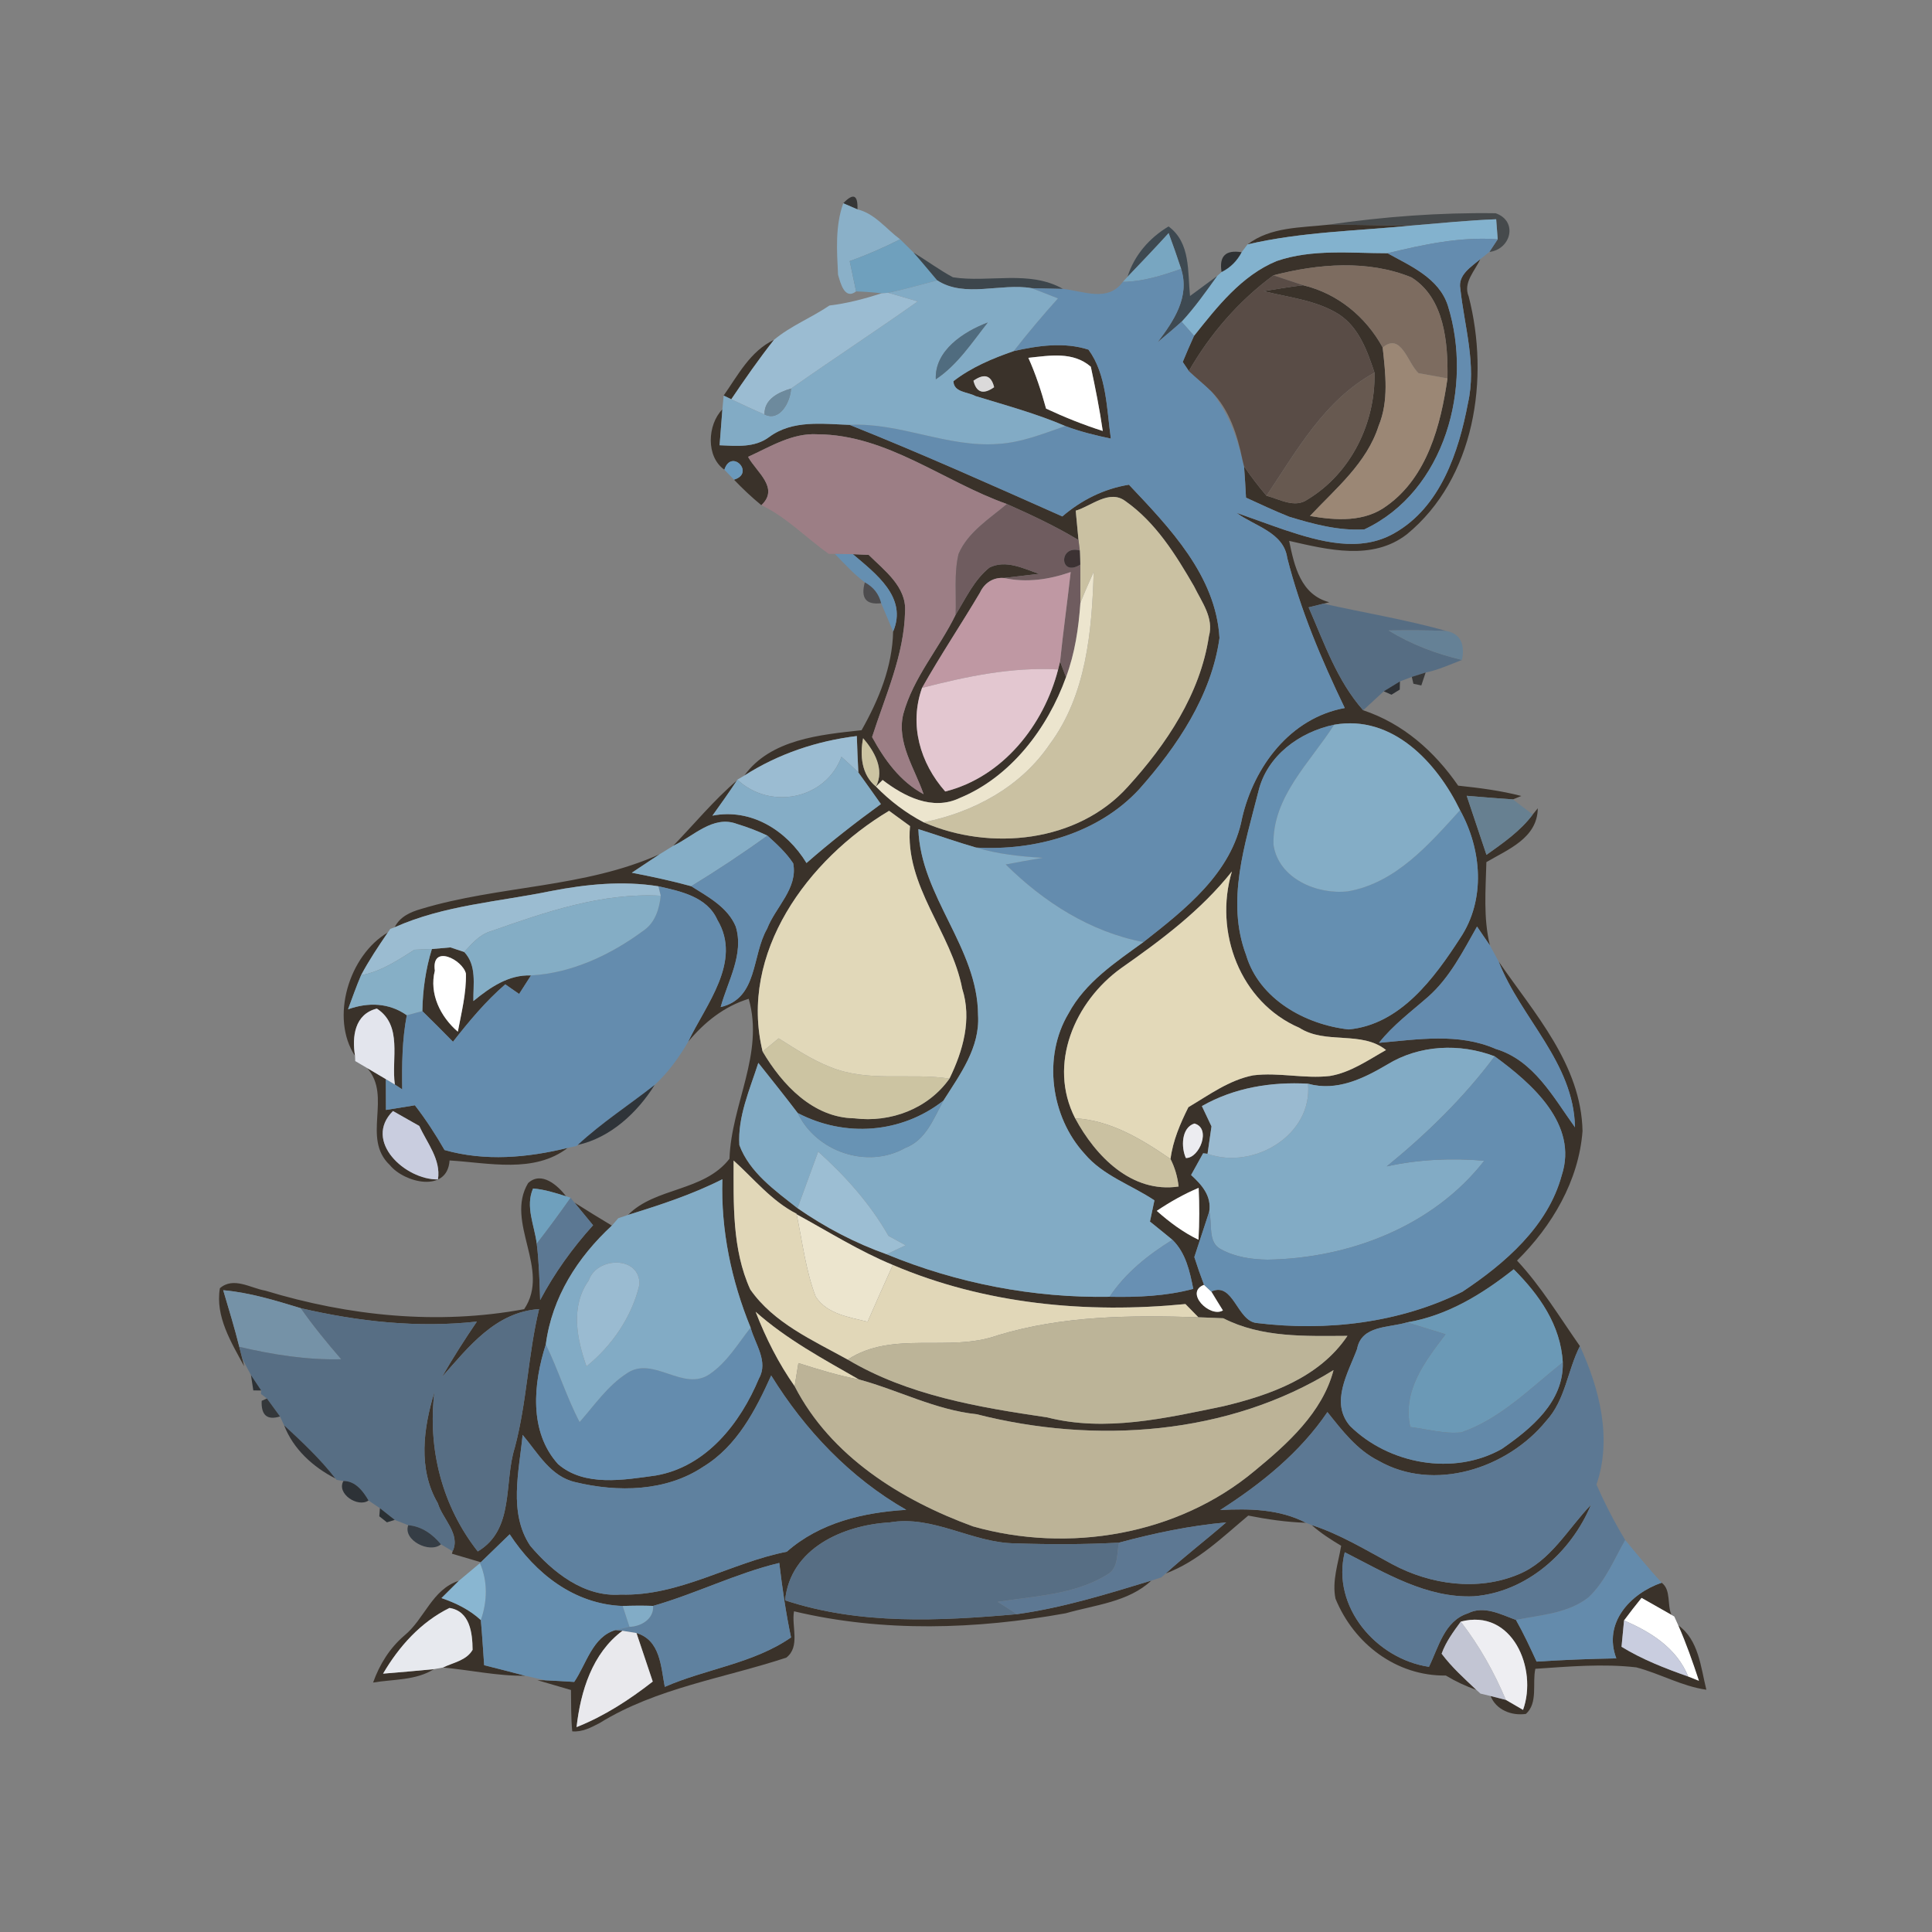 <?xml version="1.0" encoding="UTF-8" ?>
<!DOCTYPE svg PUBLIC "-//W3C//DTD SVG 1.1//EN" "http://www.w3.org/Graphics/SVG/1.1/DTD/svg11.dtd">
<svg width="215pt" height="215pt" viewBox="0 0 215 215" version="1.1" xmlns="http://www.w3.org/2000/svg">
<rect x="0" y="0" width="215" height="215" fill="#808080" stroke="none"/>
<g id="#00000195">
<path fill="#000001" opacity="0.58" d=" M 93.84 22.62 C 94.96 21.45 95.48 21.67 95.42 23.30 C 95.02 23.13 94.24 22.79 93.84 22.62 Z" />
</g>
<g id="#8ab0c8ff">
<path fill="#8ab0c8" opacity="1.00" d=" M 93.84 22.62 C 94.24 22.79 95.02 23.13 95.42 23.30 C 97.36 23.76 98.62 25.49 100.17 26.63 C 98.35 27.55 96.48 28.37 94.56 29.06 C 94.74 29.91 95.10 31.59 95.27 32.43 C 93.98 33.42 93.52 31.45 93.26 30.57 C 93.13 27.92 92.93 25.17 93.84 22.62 Z" />
</g>
<g id="#141b1f86">
<path fill="#141b1f" opacity="0.53" d=" M 147.80 25.01 C 153.94 24.11 160.23 23.64 166.44 23.73 C 168.95 24.60 168.16 27.74 165.74 28.04 L 166.67 26.63 C 166.63 26.07 166.54 24.96 166.50 24.40 C 163.40 24.52 160.31 24.83 157.22 25.09 C 154.07 25.13 150.94 24.98 147.80 25.01 Z" />
</g>
<g id="#3a322aff">
<path fill="#3a322a" opacity="1.00" d=" M 138.83 27.20 C 141.39 25.24 144.74 25.35 147.80 25.01 C 150.94 24.98 154.07 25.13 157.22 25.09 C 151.08 25.70 144.86 25.79 138.83 27.20 Z" />
<path fill="#3a322a" opacity="1.00" d=" M 142.07 29.05 C 146.02 27.69 150.29 28.18 154.40 28.18 C 156.98 29.60 160.13 30.95 161.12 34.00 C 163.95 42.99 160.83 54.68 151.84 58.91 C 148.99 59.09 146.18 58.33 143.48 57.51 C 141.85 56.86 140.25 56.11 138.66 55.38 C 138.60 54.21 138.53 53.05 138.44 51.89 C 139.21 53.03 140.05 54.12 140.94 55.17 C 142.38 55.54 144.08 56.59 145.50 55.59 C 150.35 52.67 153.08 47.07 152.96 41.47 C 152.16 39.06 151.23 36.44 149.00 34.98 C 146.49 33.40 143.44 33.11 140.62 32.40 C 142.08 32.16 143.54 31.92 145.01 31.74 C 148.84 32.65 151.99 35.24 153.87 38.67 C 154.18 41.56 154.57 44.61 153.42 47.39 C 152.10 51.53 148.65 54.36 145.78 57.42 C 148.67 57.92 151.86 58.14 154.35 56.27 C 158.83 53.07 160.34 47.29 161.08 42.11 C 161.14 38.17 160.77 33.18 157.07 30.87 C 152.24 28.89 146.67 29.35 141.71 30.64 C 137.85 33.49 134.68 37.14 132.30 41.29 L 131.62 40.28 C 132.02 39.31 132.44 38.33 132.88 37.37 C 135.45 34.15 138.15 30.67 142.07 29.05 Z" />
<path fill="#3a322a" opacity="1.00" d=" M 162.51 32.13 C 162.22 30.59 163.73 29.69 164.73 28.84 C 164.14 30.15 162.79 31.44 163.44 32.99 C 165.79 42.09 164.15 53.23 156.56 59.46 C 152.72 62.43 147.75 61.17 143.46 60.19 C 144.04 63.00 144.74 66.18 147.93 67.02 L 147.28 67.18 C 146.87 67.28 146.04 67.48 145.63 67.59 C 147.36 71.54 148.79 75.76 151.70 79.04 C 156.14 80.52 159.64 83.62 162.27 87.43 C 164.63 87.68 167.00 87.98 169.30 88.58 L 168.36 88.96 C 166.64 88.85 164.92 88.70 163.22 88.56 C 163.95 90.75 164.68 92.94 165.42 95.13 C 167.27 93.81 169.19 92.49 170.57 90.64 L 171.13 89.95 C 171.09 93.27 167.82 94.52 165.41 95.94 C 165.33 99.03 165.06 102.16 165.80 105.20 C 165.44 104.68 164.72 103.64 164.37 103.11 C 162.80 105.88 161.33 108.81 158.91 110.94 C 157.04 112.58 155.01 114.08 153.46 116.05 C 157.79 115.67 162.32 114.92 166.45 116.73 C 170.69 118.00 172.86 122.11 175.27 125.45 C 175.14 118.23 169.24 113.32 166.77 106.99 C 170.73 112.76 175.96 118.47 176.11 125.87 C 175.69 131.41 172.71 136.45 168.82 140.28 C 171.52 143.18 173.56 146.58 175.82 149.80 C 174.43 152.52 174.20 155.82 172.06 158.13 C 167.76 163.42 159.57 166.10 153.39 162.55 C 151.00 161.35 149.35 159.18 147.72 157.14 C 144.66 161.66 140.35 165.12 135.79 168.04 C 139.03 167.87 142.37 167.93 145.33 169.46 C 143.17 169.39 141.03 169.08 138.91 168.66 C 136.05 171.05 133.30 173.77 129.73 175.10 C 131.90 173.13 134.24 171.35 136.45 169.42 C 132.41 169.78 128.44 170.62 124.53 171.67 C 120.68 171.88 116.83 171.88 112.98 171.75 C 108.19 171.71 103.86 168.58 99.01 169.42 C 93.85 169.71 87.94 172.29 87.37 178.09 C 95.66 180.84 104.60 180.39 113.17 179.63 C 118.28 178.92 123.21 177.39 128.13 175.89 C 125.57 178.29 121.83 178.60 118.60 179.53 C 108.66 181.33 98.24 181.67 88.36 179.31 C 88.06 180.97 89.09 183.25 87.50 184.47 C 80.55 186.76 73.05 187.84 66.74 191.74 C 65.79 192.24 64.79 192.77 63.68 192.67 C 63.54 191.14 63.56 189.60 63.54 188.07 C 62.60 187.79 60.74 187.25 59.81 186.98 L 60.68 186.99 C 61.75 187.04 62.82 187.10 63.90 187.17 C 65.25 185.19 65.94 182.12 68.50 181.40 L 69.27 181.48 C 65.90 183.99 64.62 188.20 64.16 192.20 C 67.24 190.98 70.04 189.16 72.64 187.13 C 72.04 185.32 71.43 183.53 70.83 181.73 C 73.50 182.53 73.54 185.47 73.98 187.72 C 78.59 185.70 83.83 185.13 88.03 182.22 C 87.45 179.48 87.05 176.71 86.72 173.93 C 81.90 175.09 77.44 177.35 72.68 178.71 C 71.55 178.67 70.42 178.68 69.29 178.72 C 63.89 178.52 59.57 175.10 56.72 170.74 C 55.65 171.77 54.58 172.82 53.51 173.85 C 52.44 173.53 51.36 173.21 50.29 172.90 L 50.37 172.63 C 51.28 170.71 49.24 169.03 48.72 167.28 C 46.49 163.48 47.12 158.93 48.34 154.92 C 47.58 161.26 49.21 167.62 53.17 172.65 C 57.30 170.18 56.04 165.04 57.29 161.09 C 58.64 156.03 58.76 150.76 59.99 145.68 C 55.13 146.02 52.15 149.88 49.18 153.24 C 50.39 151.13 51.70 149.08 53.07 147.07 C 46.50 147.80 39.88 147.07 33.47 145.58 C 30.64 144.72 27.80 143.84 24.84 143.58 C 25.46 145.67 26.10 147.76 26.63 149.88 C 26.71 150.21 26.89 150.89 26.97 151.22 L 27.17 152.04 C 25.74 149.39 23.94 146.51 24.47 143.36 C 25.98 142.04 27.89 143.35 29.53 143.63 C 38.83 146.46 48.73 147.47 58.33 145.69 C 61.33 141.25 56.15 136.03 58.77 131.66 C 60.25 130.28 62.08 131.92 63.00 133.13 C 61.80 132.75 60.58 132.36 59.32 132.26 C 58.44 134.27 59.48 136.37 59.73 138.40 C 59.99 140.48 60.04 142.58 60.11 144.68 C 61.71 141.66 63.71 138.88 66.00 136.35 C 65.30 135.51 64.61 134.66 63.92 133.82 C 65.30 134.69 66.68 135.55 68.09 136.39 C 64.27 139.93 61.43 144.36 60.74 149.61 C 59.36 153.94 58.82 159.31 62.11 162.94 C 65.06 165.48 69.44 164.69 72.98 164.20 C 78.60 163.23 82.39 158.38 84.46 153.40 C 85.54 151.50 84.02 149.57 83.53 147.74 C 81.39 142.51 80.21 136.89 80.39 131.23 C 77.04 132.93 73.47 134.09 69.89 135.20 C 72.94 132.10 78.32 132.63 81.18 128.95 C 81.38 122.88 85.07 117.29 83.32 111.15 C 80.59 111.99 78.38 113.76 76.58 115.93 C 78.54 111.80 82.62 107.01 79.83 102.36 C 78.69 99.79 75.73 99.18 73.27 98.63 C 69.29 97.99 65.24 98.40 61.31 99.16 C 55.48 100.36 49.42 100.73 43.92 103.19 C 44.50 102.01 45.68 101.49 46.87 101.15 C 55.58 98.52 65.03 98.83 73.41 95.06 C 72.37 95.75 71.34 96.43 70.31 97.12 C 72.53 97.55 74.74 98.02 76.92 98.62 C 78.79 99.80 80.99 100.96 81.88 103.12 C 82.82 106.20 80.98 109.18 80.20 112.07 C 84.37 111.10 83.64 106.34 85.37 103.35 C 86.30 100.93 88.82 98.86 88.27 96.07 C 87.49 94.89 86.44 93.93 85.40 92.99 C 84.30 92.47 83.17 92.04 82.01 91.69 C 79.34 90.68 77.16 93.08 74.91 94.13 C 77.27 91.69 79.43 89.06 82.01 86.85 C 81.13 88.18 80.21 89.48 79.28 90.77 C 83.60 89.92 87.56 92.43 89.75 96.04 C 92.40 93.72 95.18 91.55 98.03 89.48 C 97.20 88.30 96.36 87.13 95.52 85.96 C 95.45 84.61 95.39 83.26 95.35 81.91 C 90.91 82.45 86.61 83.89 82.83 86.31 C 85.74 82.26 91.30 81.76 95.88 81.26 C 97.79 77.87 99.30 74.23 99.39 70.28 C 101.02 66.47 97.43 63.82 94.91 61.67 L 96.67 61.75 C 98.41 63.47 100.88 65.29 100.72 68.03 C 100.62 72.91 98.51 77.44 97.05 82.02 C 98.44 84.57 100.16 86.96 102.78 88.38 C 101.80 85.52 99.75 82.63 100.52 79.47 C 101.62 75.40 104.52 72.16 106.34 68.42 C 107.47 66.60 108.40 64.53 110.11 63.16 C 111.95 62.25 113.88 63.27 115.64 63.86 C 114.65 63.98 112.69 64.21 111.71 64.32 C 110.53 64.23 109.55 64.88 109.06 65.94 C 106.95 69.50 104.64 72.94 102.61 76.55 C 101.15 80.64 102.39 84.91 105.19 88.08 C 111.58 86.48 116.16 80.70 117.75 74.50 L 117.97 73.62 C 118.14 74.06 118.46 74.92 118.63 75.36 C 116.59 81.04 112.48 86.47 106.79 88.81 C 103.77 90.25 100.62 88.64 98.22 86.80 L 97.48 87.53 C 98.47 85.63 97.29 83.58 96.05 82.15 C 95.68 84.03 95.87 86.24 97.48 87.53 C 99.03 89.12 100.82 90.48 102.79 91.51 C 110.20 94.75 119.94 93.76 125.52 87.54 C 129.80 82.84 133.57 77.22 134.53 70.81 C 135.11 68.77 133.72 66.98 132.88 65.25 C 130.85 61.74 128.61 58.13 125.23 55.76 C 123.45 54.43 121.44 56.32 119.71 56.83 C 119.78 57.65 119.94 59.28 120.02 60.10 C 117.47 58.56 114.77 57.30 112.05 56.09 C 105.00 53.60 98.73 48.38 90.98 48.33 C 88.17 48.16 85.71 49.72 83.25 50.84 C 84.17 52.53 86.77 54.29 84.73 56.22 C 83.65 55.34 82.64 54.38 81.68 53.38 C 84.07 52.67 81.39 49.86 80.61 52.27 C 78.54 50.82 78.72 47.26 80.39 45.55 C 80.31 46.55 80.16 48.55 80.08 49.55 C 81.97 49.63 83.99 49.84 85.60 48.63 C 88.21 46.70 91.52 47.18 94.55 47.28 C 102.53 50.47 110.37 53.98 118.22 57.47 C 120.34 55.65 122.85 54.39 125.63 53.94 C 130.15 58.72 135.31 64.06 135.71 71.00 C 134.81 77.42 131.00 83.07 126.78 87.82 C 122.23 92.76 115.17 94.70 108.62 94.32 C 106.46 93.70 104.34 92.94 102.20 92.27 C 102.45 99.76 108.81 105.43 108.84 112.96 C 109.07 116.58 106.83 119.58 104.99 122.48 C 100.31 126.15 94.02 126.60 88.77 123.86 C 87.34 121.98 85.86 120.13 84.39 118.28 C 83.44 121.25 82.08 124.26 82.28 127.43 C 83.42 130.49 86.27 132.50 88.75 134.45 C 91.82 136.58 95.15 138.33 98.67 139.58 C 106.50 142.81 115.01 144.46 123.48 144.31 C 126.61 144.37 129.76 144.24 132.79 143.43 C 132.40 141.47 131.96 139.42 130.47 137.97 C 129.64 137.29 128.81 136.61 127.97 135.94 C 128.10 135.35 128.35 134.17 128.47 133.58 C 125.88 131.85 122.75 130.84 120.70 128.40 C 116.93 124.29 116.02 117.61 118.91 112.78 C 120.77 109.31 124.14 107.09 127.24 104.84 C 131.88 101.20 137.07 97.16 138.23 91.02 C 139.56 85.29 143.59 79.90 149.65 78.79 C 147.06 73.41 144.72 67.89 143.25 62.09 C 142.85 59.23 139.62 58.56 137.61 57.07 C 139.38 57.69 141.15 58.35 142.93 58.96 C 146.84 60.26 151.35 61.55 155.19 59.32 C 160.30 56.42 162.33 50.30 163.36 44.86 C 164.33 40.59 162.97 36.36 162.51 32.13 M 140.04 88.07 C 138.55 93.97 136.41 100.27 138.67 106.28 C 140.13 111.20 145.26 114.02 150.08 114.56 C 155.84 114.02 159.61 108.85 162.51 104.37 C 165.36 100.10 164.89 94.51 162.48 90.16 C 159.91 84.86 154.96 79.50 148.47 80.65 C 144.61 81.46 140.99 84.09 140.04 88.07 M 84.87 117.02 C 87.05 120.71 90.47 124.38 95.07 124.45 C 99.10 124.96 103.29 123.39 105.66 120.03 C 107.17 116.95 108.17 113.41 107.08 110.03 C 105.88 103.72 100.66 98.63 101.27 91.93 C 100.69 91.51 99.52 90.66 98.94 90.23 C 89.91 95.62 82.19 106.04 84.87 117.02 M 124.78 107.73 C 119.61 111.44 116.56 118.43 119.65 124.45 C 121.91 128.65 125.93 132.82 131.16 132.04 C 131.04 130.95 130.74 129.93 130.26 128.98 C 130.52 126.93 131.34 125.04 132.25 123.21 C 134.55 121.85 136.78 120.19 139.45 119.67 C 142.29 119.31 145.15 120.07 147.99 119.74 C 150.29 119.36 152.25 117.97 154.24 116.85 C 151.51 114.66 147.54 116.27 144.60 114.38 C 138.00 111.54 135.07 103.70 137.09 96.98 C 133.66 101.30 129.26 104.59 124.78 107.73 M 154.37 118.47 C 151.69 120.05 148.75 121.48 145.56 120.60 C 141.45 120.37 137.35 121.04 133.75 123.09 C 134.01 123.65 134.55 124.78 134.82 125.35 C 134.71 126.11 134.49 127.64 134.38 128.40 L 133.89 128.34 C 133.44 129.14 132.99 129.95 132.55 130.76 C 133.74 131.85 134.84 133.08 134.57 134.83 C 134.02 136.51 133.47 138.21 132.91 139.89 C 133.24 140.93 133.60 141.96 133.99 142.98 C 131.77 143.82 134.65 146.69 136.09 145.83 C 135.76 145.31 135.12 144.26 134.80 143.73 C 137.27 142.59 137.65 147.03 139.86 147.23 C 147.58 148.18 155.74 147.24 162.74 143.75 C 167.47 140.61 172.25 136.48 173.79 130.81 C 175.67 125.10 170.45 120.56 166.33 117.55 C 162.45 116.07 157.95 116.27 154.37 118.47 M 131.97 128.87 C 133.47 128.90 134.83 125.55 132.92 125.03 C 131.45 125.48 131.43 127.70 131.97 128.87 M 81.64 129.15 C 81.64 133.95 81.46 139.03 83.49 143.49 C 86.10 147.24 90.46 149.15 94.34 151.30 C 101.05 155.29 108.92 156.61 116.53 157.73 C 123.00 159.38 129.71 157.82 136.10 156.50 C 141.31 155.26 146.82 153.32 149.95 148.66 C 145.28 148.68 140.41 148.89 136.13 146.70 C 135.44 146.67 134.06 146.61 133.36 146.59 C 133.00 146.22 132.28 145.49 131.92 145.12 C 120.92 146.20 109.60 145.14 99.36 140.77 C 95.62 139.23 92.19 137.06 88.65 135.13 L 88.64 135.07 C 85.86 133.65 83.91 131.19 81.64 129.15 M 128.73 134.75 C 130.14 136.00 131.66 137.14 133.37 137.96 C 133.48 136.04 133.48 134.11 133.39 132.19 C 131.75 132.88 130.20 133.76 128.73 134.75 M 156.58 147.16 C 154.56 147.78 151.51 147.46 151.02 150.12 C 150.03 152.79 147.99 156.06 150.23 158.68 C 154.54 162.94 161.77 164.28 167.13 161.24 C 170.40 158.98 174.04 155.99 173.91 151.61 C 173.68 147.46 171.29 144.08 168.45 141.25 C 164.95 144.02 161.06 146.41 156.58 147.16 M 84.09 145.98 C 85.22 148.90 86.63 151.70 88.43 154.26 C 92.44 162.06 100.27 166.93 108.27 169.86 C 118.89 172.88 131.05 170.84 139.61 163.69 C 143.26 160.69 147.17 157.19 148.40 152.47 C 136.67 159.74 121.87 160.74 108.68 157.38 C 104.08 156.90 99.98 154.70 95.58 153.51 C 91.60 151.23 87.54 149.05 84.09 145.98 M 148.40 152.47 C 148.88 151.98 148.88 151.98 148.40 152.47 M 78.28 163.21 C 74.13 166.00 68.75 166.08 64.03 164.94 C 61.26 164.32 59.85 161.68 58.16 159.68 C 57.77 163.73 56.57 168.36 59.00 172.01 C 61.48 174.95 65.00 177.76 69.08 177.45 C 75.62 177.65 81.29 173.91 87.56 172.68 C 91.23 169.44 96.08 168.31 100.85 168.02 C 94.61 164.45 89.58 159.15 85.82 153.07 C 84.09 156.92 82.01 160.94 78.28 163.21 Z" />
<path fill="#3a322a" opacity="1.00" d=" M 80.53 44.02 C 82.13 41.74 83.50 39.07 86.13 37.82 C 84.45 39.95 82.90 42.18 81.38 44.43 L 80.53 44.02 Z" />
<path fill="#3a322a" opacity="1.00" d=" M 112.81 39.07 C 115.51 38.46 118.43 38.04 121.13 38.91 C 123.16 41.69 123.15 45.48 123.62 48.81 C 121.90 48.45 120.19 48.03 118.55 47.41 C 115.31 46.02 111.90 45.10 108.54 44.07 C 107.69 43.60 106.14 43.68 106.10 42.42 C 108.09 40.88 110.44 39.89 112.81 39.07 M 114.44 39.82 C 115.26 41.64 115.88 43.54 116.41 45.47 C 118.46 46.43 120.56 47.27 122.72 47.96 C 122.37 45.55 121.90 43.18 121.39 40.81 C 119.40 39.09 116.82 39.57 114.44 39.82 M 108.33 42.37 C 108.66 43.69 109.42 43.94 110.63 43.09 C 110.31 41.76 109.54 41.52 108.33 42.37 Z" />
<path fill="#3a322a" opacity="1.00" d=" M 39.51 117.51 C 36.71 113.27 38.84 106.29 43.16 103.77 C 42.10 105.32 41.06 106.87 40.18 108.53 C 39.65 109.77 39.20 111.05 38.73 112.32 C 40.97 111.52 43.28 111.58 45.27 112.98 C 44.75 115.70 44.72 118.47 44.76 121.23 C 44.56 121.09 44.15 120.83 43.94 120.69 C 43.53 117.82 44.84 114.14 41.94 112.24 C 39.46 112.86 39.16 115.36 39.51 117.51 Z" />
<path fill="#3a322a" opacity="1.00" d=" M 48.06 105.61 C 48.58 105.57 49.61 105.47 50.12 105.43 C 50.51 105.56 51.28 105.81 51.66 105.94 C 53.08 107.44 52.65 109.54 52.68 111.40 C 54.53 109.89 56.59 108.45 59.09 108.55 C 58.76 109.06 58.10 110.10 57.77 110.61 C 57.38 110.35 56.62 109.81 56.23 109.54 C 54.04 111.43 52.19 113.66 50.41 115.93 C 49.28 114.78 48.15 113.64 47.00 112.52 C 47.04 110.18 47.37 107.85 48.06 105.61 M 48.39 108.02 C 47.74 110.59 49.02 113.16 50.95 114.81 C 51.35 112.68 51.90 110.53 51.85 108.35 C 51.49 106.80 47.98 105.02 48.39 108.02 Z" />
<path fill="#3a322a" opacity="1.00" d=" M 40.86 118.86 C 41.38 119.17 42.42 119.78 42.94 120.09 C 42.94 120.95 42.95 122.66 42.95 123.52 C 43.75 123.39 45.36 123.13 46.17 123.00 C 47.39 124.58 48.48 126.25 49.47 127.98 C 53.98 129.26 58.68 128.84 63.18 127.74 C 59.43 130.62 54.37 129.40 50.03 129.14 C 49.79 132.78 45.01 131.65 43.38 129.65 C 40.21 126.66 43.66 122.01 40.86 118.86 M 48.74 131.25 C 49.08 129.02 47.52 127.20 46.66 125.30 C 45.93 124.88 44.46 124.06 43.73 123.64 C 40.37 126.99 45.12 131.32 48.74 131.25 Z" />
<path fill="#3a322a" opacity="1.00" d=" M 168.98 175.20 C 172.57 173.73 174.48 170.13 177.05 167.46 C 174.84 172.76 169.88 177.19 164.01 177.64 C 158.76 177.87 154.15 175.03 149.65 172.74 C 148.14 178.77 153.14 184.62 159.02 185.49 C 160.09 183.31 160.73 180.38 163.35 179.54 C 165.13 178.63 167.02 179.66 168.70 180.27 C 169.55 181.77 170.28 183.34 171.00 184.91 C 173.95 184.72 176.91 184.60 179.87 184.55 C 178.38 180.63 181.39 177.35 184.91 176.13 C 185.99 176.92 185.50 178.61 186.01 179.71 C 185.18 179.24 183.51 178.29 182.68 177.82 C 182.01 178.64 181.36 179.48 180.73 180.33 C 180.66 181.07 180.52 182.53 180.45 183.26 C 182.77 184.68 185.31 185.67 187.87 186.57 L 189.06 187.04 C 188.37 184.95 187.65 182.88 186.76 180.87 C 189.05 182.50 189.26 185.53 189.89 188.04 C 187.15 187.65 184.73 186.24 182.09 185.55 C 178.36 185.12 174.59 185.46 170.86 185.71 C 170.50 187.32 171.18 189.51 169.81 190.73 C 168.23 190.96 166.50 190.30 165.88 188.74 L 167.58 189.17 C 168.06 189.45 169.01 190.00 169.49 190.28 C 171.14 185.71 168.29 178.95 162.56 180.46 C 161.74 181.58 160.90 182.71 160.43 184.03 C 161.55 185.53 162.94 186.78 164.30 188.06 C 163.11 187.64 161.97 187.11 160.90 186.46 C 155.38 186.53 150.67 182.92 148.62 177.91 C 148.21 175.93 148.93 173.96 149.25 172.02 C 148.10 171.33 146.96 170.60 145.96 169.71 C 149.15 170.74 152.00 172.50 154.93 174.07 C 159.17 176.35 164.46 177.10 168.98 175.20 Z" />
<path fill="#3a322a" opacity="1.00" d=" M 45.01 182.00 C 47.25 180.16 48.09 176.85 51.06 175.92 C 50.58 176.40 49.61 177.36 49.13 177.84 C 50.73 178.39 52.26 179.13 53.51 180.29 C 53.66 181.96 53.76 183.64 53.88 185.31 C 55.40 185.69 56.91 186.08 58.43 186.48 C 55.35 186.53 52.34 185.84 49.29 185.57 C 50.41 185.02 51.91 184.79 52.59 183.60 C 52.58 181.72 52.29 179.29 50.02 178.94 C 46.83 180.51 44.40 183.22 42.63 186.25 C 44.51 186.10 46.40 185.93 48.29 185.75 C 46.27 187.02 43.78 186.86 41.52 187.24 C 42.24 185.22 43.37 183.40 45.01 182.00 Z" />
</g>
<g id="#83b2ceff">
<path fill="#83b2ce" opacity="1.00" d=" M 157.22 25.09 C 160.31 24.83 163.40 24.52 166.50 24.40 C 166.54 24.96 166.63 26.07 166.67 26.63 C 162.51 26.32 158.42 27.21 154.40 28.18 C 150.29 28.18 146.02 27.69 142.07 29.05 C 138.15 30.67 135.45 34.15 132.88 37.37 C 132.53 36.98 131.84 36.19 131.49 35.80 C 132.95 34.22 134.19 32.46 135.44 30.72 C 135.57 30.61 135.82 30.38 135.94 30.27 C 136.92 29.78 137.66 29.04 138.17 28.07 C 138.34 27.85 138.66 27.41 138.83 27.20 C 144.86 25.79 151.08 25.70 157.22 25.09 Z" />
</g>
<g id="#293742c0">
<path fill="#293742" opacity="0.75" d=" M 125.47 30.81 C 126.22 28.41 127.90 26.48 130.04 25.20 C 132.52 27.02 132.15 30.25 132.43 32.94 C 133.18 32.38 134.69 31.27 135.44 30.72 C 134.19 32.46 132.95 34.22 131.49 35.80 C 130.62 36.59 129.72 37.33 128.83 38.08 C 130.62 35.71 132.43 33.05 131.44 29.92 C 131.00 28.58 130.54 27.26 130.05 25.94 C 128.55 27.59 127.01 29.20 125.47 30.81 Z" />
</g>
<g id="#648cafff">
<path fill="#648caf" opacity="1.00" d=" M 154.40 28.18 C 158.42 27.21 162.51 26.32 166.67 26.63 L 165.74 28.04 C 165.49 28.24 164.98 28.64 164.73 28.84 C 163.73 29.69 162.22 30.59 162.51 32.13 C 162.97 36.36 164.33 40.59 163.36 44.86 C 162.33 50.30 160.30 56.42 155.19 59.32 C 151.35 61.55 146.84 60.26 142.93 58.96 L 143.48 57.51 C 146.18 58.33 148.99 59.09 151.84 58.91 C 160.83 54.68 163.95 42.99 161.12 34.00 C 160.13 30.95 156.98 29.60 154.40 28.18 Z" />
</g>
<g id="#6fa0bdff">
<path fill="#6fa0bd" opacity="1.00" d=" M 94.56 29.06 C 96.48 28.37 98.35 27.55 100.17 26.63 C 100.54 27.00 101.29 27.74 101.67 28.11 C 102.57 29.12 103.42 30.17 104.30 31.20 C 102.48 31.68 100.68 32.19 98.84 32.58 L 98.11 32.64 C 97.17 32.53 96.22 32.46 95.27 32.43 C 95.10 31.59 94.74 29.91 94.56 29.06 Z" />
<path fill="#6fa0bd" opacity="1.00" d=" M 59.32 132.26 C 60.58 132.36 61.80 132.75 63.00 133.13 L 63.50 133.29 C 62.28 135.02 61.03 136.73 59.73 138.40 C 59.48 136.37 58.44 134.27 59.32 132.26 Z" />
</g>
<g id="#78a6c1ff">
<path fill="#78a6c1" opacity="1.00" d=" M 125.47 30.81 C 127.01 29.20 128.55 27.59 130.05 25.94 C 130.54 27.26 131.00 28.58 131.44 29.92 C 129.34 30.66 127.19 31.34 124.95 31.37 L 125.47 30.81 Z" />
</g>
<g id="#243038ba">
<path fill="#243038" opacity="0.73" d=" M 101.67 28.11 C 103.14 29.01 104.53 30.04 106.05 30.86 C 110.08 31.48 114.55 30.02 118.29 32.15 C 117.42 32.13 115.68 32.09 114.81 32.07 C 111.39 31.47 107.35 33.19 104.30 31.20 C 103.42 30.17 102.57 29.12 101.67 28.11 Z" />
</g>
<g id="#0f1215b5">
<path fill="#0f1215" opacity="0.71" d=" M 135.94 30.27 C 135.65 28.51 136.39 27.78 138.17 28.07 C 137.66 29.04 136.92 29.78 135.94 30.27 Z" />
</g>
<g id="#648caeff">
<path fill="#648cae" opacity="1.00" d=" M 124.95 31.37 C 127.19 31.34 129.34 30.66 131.44 29.92 C 132.43 33.05 130.62 35.71 128.83 38.08 C 129.72 37.33 130.62 36.59 131.49 35.80 C 131.84 36.19 132.53 36.98 132.88 37.37 C 132.44 38.33 132.02 39.31 131.62 40.28 L 132.30 41.29 C 133.12 42.07 134.01 42.77 134.82 43.57 C 136.56 45.79 137.62 48.42 138.26 51.15 L 138.44 51.89 C 138.53 53.05 138.60 54.21 138.66 55.38 C 140.25 56.11 141.85 56.86 143.48 57.51 L 142.93 58.96 C 141.15 58.35 139.38 57.69 137.61 57.07 C 139.62 58.56 142.85 59.23 143.25 62.09 C 144.72 67.89 147.06 73.41 149.65 78.79 C 143.59 79.90 139.56 85.29 138.23 91.02 C 137.07 97.16 131.88 101.20 127.24 104.84 C 121.32 103.70 116.15 100.39 111.92 96.20 C 113.29 95.94 114.66 95.69 116.03 95.46 C 113.53 95.31 111.03 95.05 108.62 94.32 C 115.17 94.70 122.23 92.76 126.78 87.82 C 131.00 83.07 134.81 77.42 135.71 71.00 C 135.31 64.06 130.15 58.72 125.63 53.94 C 122.85 54.39 120.34 55.65 118.22 57.47 C 110.37 53.98 102.53 50.47 94.55 47.28 C 100.19 47.00 105.43 49.83 111.07 49.40 C 113.67 49.25 116.11 48.26 118.55 47.41 C 120.19 48.03 121.90 48.45 123.62 48.81 C 123.15 45.48 123.16 41.69 121.13 38.91 C 118.43 38.04 115.51 38.46 112.81 39.07 C 114.38 37.06 116.02 35.11 117.73 33.21 C 116.76 32.82 115.79 32.44 114.81 32.07 C 115.68 32.09 117.42 32.13 118.29 32.15 C 120.59 32.39 123.28 33.66 124.95 31.37 Z" />
<path fill="#648cae" opacity="1.00" d=" M 73.27 98.63 C 75.73 99.18 78.69 99.79 79.83 102.36 C 82.62 107.01 78.54 111.80 76.58 115.93 C 75.56 117.69 74.35 119.36 72.85 120.74 C 70.01 122.97 66.96 124.94 64.30 127.41 L 64.16 127.53 C 63.92 127.58 63.43 127.68 63.18 127.74 C 58.68 128.84 53.98 129.26 49.47 127.98 C 48.48 126.25 47.39 124.58 46.17 123.00 C 45.36 123.13 43.75 123.39 42.95 123.52 C 42.95 122.66 42.94 120.95 42.94 120.09 L 43.94 120.69 C 44.15 120.83 44.56 121.09 44.76 121.23 C 44.72 118.47 44.75 115.70 45.27 112.98 C 45.70 112.87 46.57 112.64 47.00 112.52 C 48.15 113.64 49.28 114.78 50.41 115.93 C 52.19 113.66 54.04 111.43 56.23 109.54 C 56.62 109.81 57.38 110.35 57.77 110.61 C 58.10 110.10 58.76 109.06 59.09 108.55 C 63.66 108.29 67.97 106.25 71.60 103.57 C 72.90 102.69 73.37 101.16 73.53 99.68 L 73.27 98.63 Z" />
<path fill="#648cae" opacity="1.00" d=" M 83.53 147.74 C 84.02 149.57 85.54 151.50 84.46 153.40 C 82.39 158.38 78.60 163.23 72.98 164.20 C 69.44 164.69 65.06 165.48 62.11 162.94 C 58.82 159.31 59.36 153.94 60.74 149.61 C 62.12 152.43 63.04 155.46 64.50 158.25 C 66.17 156.36 67.63 154.19 69.79 152.81 C 72.72 150.83 76.06 154.96 79.00 152.90 C 80.92 151.59 82.12 149.53 83.53 147.74 Z" />
</g>
<g id="#7d6c60ff">
<path fill="#7d6c60" opacity="1.00" d=" M 141.71 30.64 C 146.67 29.35 152.24 28.89 157.07 30.87 C 160.77 33.18 161.14 38.17 161.08 42.11 C 160.00 41.92 158.93 41.73 157.86 41.53 C 156.65 40.41 155.93 36.94 153.87 38.67 C 151.99 35.24 148.84 32.65 145.01 31.74 C 143.91 31.37 142.80 31.00 141.71 30.64 Z" />
</g>
<g id="#82abc5ff">
<path fill="#82abc5" opacity="1.00" d=" M 98.84 32.58 C 100.68 32.19 102.48 31.68 104.30 31.20 C 107.35 33.19 111.39 31.47 114.81 32.07 C 115.79 32.44 116.76 32.82 117.73 33.21 C 116.02 35.11 114.38 37.06 112.81 39.07 C 110.44 39.89 108.09 40.88 106.10 42.42 C 106.14 43.68 107.69 43.60 108.54 44.07 C 111.90 45.10 115.31 46.02 118.55 47.41 C 116.11 48.26 113.67 49.25 111.07 49.40 C 105.43 49.83 100.19 47.00 94.55 47.28 C 91.52 47.18 88.21 46.70 85.60 48.63 C 83.99 49.84 81.97 49.63 80.08 49.55 C 80.16 48.55 80.31 46.55 80.39 45.55 C 80.43 45.17 80.50 44.40 80.53 44.02 L 81.38 44.43 C 82.60 45.01 83.83 45.59 85.08 46.12 C 86.79 46.98 87.98 44.68 88.03 43.24 C 92.69 39.96 97.47 36.84 102.13 33.54 C 101.31 33.30 99.66 32.82 98.84 32.58 M 104.14 42.21 C 106.55 40.61 108.15 38.13 109.92 35.89 C 107.25 36.90 103.99 39.00 104.14 42.21 Z" />
<path fill="#82abc5" opacity="1.00" d=" M 102.20 92.27 C 104.34 92.94 106.46 93.70 108.62 94.32 C 111.03 95.05 113.53 95.31 116.03 95.46 C 114.66 95.69 113.29 95.94 111.92 96.20 C 116.15 100.39 121.32 103.70 127.24 104.84 C 124.14 107.09 120.77 109.31 118.91 112.78 C 116.02 117.61 116.93 124.29 120.70 128.40 C 122.75 130.84 125.88 131.85 128.47 133.58 C 128.35 134.17 128.10 135.35 127.97 135.94 C 128.81 136.61 129.64 137.29 130.47 137.97 C 127.77 139.64 125.25 141.64 123.48 144.31 C 115.01 144.46 106.50 142.81 98.67 139.58 C 99.20 139.33 100.25 138.83 100.78 138.58 C 100.30 138.32 99.35 137.79 98.87 137.53 C 96.84 133.96 94.09 130.89 91.05 128.16 C 90.28 130.25 89.51 132.35 88.75 134.45 C 86.27 132.50 83.42 130.49 82.28 127.43 C 82.08 124.26 83.44 121.25 84.39 118.28 C 85.86 120.13 87.34 121.98 88.77 123.86 C 90.82 128.18 96.54 130.13 100.73 127.75 C 103.05 126.88 103.90 124.46 104.99 122.48 C 106.83 119.58 109.07 116.58 108.84 112.96 C 108.81 105.43 102.45 99.76 102.20 92.27 Z" />
<path fill="#82abc5" opacity="1.00" d=" M 154.37 118.47 C 157.95 116.27 162.45 116.07 166.33 117.55 C 162.90 122.15 158.76 126.18 154.32 129.80 C 157.88 129.02 161.54 128.86 165.17 129.17 C 159.48 136.47 150.12 140.04 141.05 140.18 C 139.29 140.15 137.49 139.90 135.93 139.05 C 134.35 138.31 134.94 136.19 134.57 134.83 C 134.84 133.08 133.74 131.85 132.55 130.76 C 132.99 129.95 133.44 129.14 133.89 128.34 L 134.38 128.40 C 139.49 130.21 146.08 126.34 145.56 120.60 C 148.75 121.48 151.69 120.05 154.37 118.47 Z" />
<path fill="#82abc5" opacity="1.00" d=" M 69.89 135.20 C 73.47 134.09 77.04 132.93 80.39 131.23 C 80.21 136.89 81.39 142.51 83.53 147.74 C 82.12 149.53 80.92 151.59 79.00 152.90 C 76.06 154.96 72.72 150.83 69.79 152.81 C 67.63 154.19 66.17 156.36 64.50 158.25 C 63.04 155.46 62.12 152.43 60.74 149.61 C 61.43 144.36 64.27 139.93 68.09 136.39 L 68.80 135.57 C 69.07 135.48 69.62 135.29 69.89 135.20 M 65.52 142.49 C 63.47 145.37 64.18 148.96 65.27 152.05 C 68.12 149.74 70.31 146.55 71.16 142.96 C 71.25 139.71 66.40 139.83 65.52 142.49 Z" />
</g>
<g id="#594c46ff">
<path fill="#594c46" opacity="1.00" d=" M 132.30 41.29 C 134.68 37.14 137.85 33.49 141.71 30.64 C 142.80 31.00 143.91 31.37 145.01 31.74 C 143.54 31.92 142.08 32.16 140.62 32.40 C 143.44 33.11 146.49 33.40 149.00 34.98 C 151.23 36.44 152.16 39.06 152.96 41.47 C 147.41 44.50 144.33 50.11 140.94 55.17 C 140.05 54.12 139.21 53.03 138.44 51.89 L 138.26 51.15 C 137.70 48.41 136.82 45.61 134.82 43.57 C 134.01 42.77 133.12 42.07 132.30 41.29 Z" />
</g>
<g id="#9bbcd2ff">
<path fill="#9bbcd2" opacity="1.00" d=" M 92.30 34.00 C 94.29 33.76 96.21 33.25 98.11 32.64 L 98.84 32.58 C 99.66 32.82 101.31 33.30 102.13 33.54 C 97.47 36.84 92.69 39.96 88.03 43.24 C 86.64 43.65 85.02 44.42 85.08 46.12 C 83.83 45.59 82.60 45.01 81.38 44.43 C 82.90 42.18 84.45 39.95 86.13 37.82 C 87.99 36.26 90.30 35.36 92.30 34.00 Z" />
<path fill="#9bbcd2" opacity="1.00" d=" M 82.83 86.31 C 86.61 83.89 90.91 82.45 95.35 81.91 C 95.39 83.26 95.45 84.61 95.52 85.96 C 94.90 85.37 94.28 84.79 93.64 84.22 C 91.88 88.97 85.69 90.18 82.06 86.76 L 82.83 86.31 Z" />
</g>
<g id="#506c7fff">
<path fill="#506c7f" opacity="1.00" d=" M 104.14 42.21 C 103.99 39.00 107.25 36.90 109.92 35.89 C 108.15 38.13 106.55 40.61 104.14 42.21 Z" />
</g>
<g id="#9b8775ff">
<path fill="#9b8775" opacity="1.00" d=" M 153.87 38.67 C 155.93 36.94 156.65 40.41 157.86 41.53 C 158.93 41.73 160.00 41.92 161.08 42.11 C 160.34 47.29 158.83 53.07 154.35 56.27 C 151.86 58.14 148.67 57.92 145.78 57.42 C 148.65 54.36 152.10 51.53 153.42 47.39 C 154.57 44.61 154.18 41.56 153.87 38.67 Z" />
</g>
<g id="#ffffffff">
<path fill="#ffffff" opacity="1.00" d=" M 114.44 39.82 C 116.82 39.57 119.40 39.09 121.39 40.81 C 121.90 43.18 122.37 45.55 122.72 47.96 C 120.56 47.27 118.46 46.43 116.41 45.47 C 115.88 43.54 115.26 41.64 114.44 39.82 Z" />
<path fill="#ffffff" opacity="1.00" d=" M 48.39 108.02 C 47.98 105.02 51.49 106.80 51.85 108.35 C 51.90 110.53 51.35 112.68 50.95 114.81 C 49.02 113.16 47.74 110.59 48.39 108.02 Z" />
<path fill="#ffffff" opacity="1.00" d=" M 128.73 134.75 C 130.20 133.76 131.75 132.88 133.39 132.19 C 133.48 134.11 133.48 136.04 133.37 137.96 C 131.66 137.14 130.14 136.00 128.73 134.75 Z" />
<path fill="#ffffff" opacity="1.00" d=" M 136.09 145.83 C 134.65 146.69 131.77 143.82 133.99 142.98 C 134.20 143.17 134.60 143.55 134.80 143.73 C 135.12 144.26 135.76 145.31 136.09 145.83 Z" />
<path fill="#ffffff" opacity="1.00" d=" M 180.73 180.33 C 181.36 179.48 182.01 178.64 182.68 177.82 C 183.51 178.29 185.18 179.24 186.01 179.71 L 186.32 179.89 C 186.43 180.14 186.65 180.63 186.76 180.87 C 187.65 182.88 188.37 184.95 189.06 187.04 L 187.87 186.57 C 186.58 183.40 183.73 181.62 180.73 180.33 Z" />
</g>
<g id="#dbdadaff">
<path fill="#dbdada" opacity="1.00" d=" M 108.33 42.37 C 109.54 41.52 110.31 41.76 110.63 43.09 C 109.42 43.94 108.66 43.69 108.33 42.37 Z" />
</g>
<g id="#675950ff">
<path fill="#675950" opacity="1.00" d=" M 140.94 55.17 C 144.33 50.11 147.41 44.50 152.96 41.47 C 153.08 47.07 150.35 52.67 145.50 55.59 C 144.08 56.59 142.38 55.54 140.94 55.17 Z" />
</g>
<g id="#6d8a9dff">
<path fill="#6d8a9d" opacity="1.00" d=" M 85.08 46.12 C 85.02 44.42 86.64 43.65 88.03 43.24 C 87.98 44.68 86.79 46.98 85.08 46.12 Z" />
</g>
<g id="#9c7e85ff">
<path fill="#9c7e85" opacity="1.00" d=" M 83.25 50.84 C 85.71 49.72 88.17 48.16 90.98 48.33 C 98.73 48.38 105.00 53.60 112.05 56.09 C 110.10 57.74 107.72 59.20 106.67 61.64 C 106.14 63.86 106.44 66.17 106.34 68.42 C 104.52 72.16 101.62 75.40 100.52 79.47 C 99.75 82.63 101.80 85.52 102.78 88.38 C 100.16 86.96 98.44 84.57 97.05 82.02 C 98.51 77.44 100.62 72.91 100.72 68.03 C 100.88 65.29 98.41 63.47 96.67 61.75 L 94.91 61.67 C 94.41 61.67 93.41 61.65 92.91 61.64 C 92.74 61.64 92.40 61.64 92.23 61.64 C 89.71 59.86 87.54 57.56 84.73 56.22 C 86.77 54.29 84.17 52.53 83.25 50.84 Z" />
</g>
<g id="#6a99bcff">
<path fill="#6a99bc" opacity="1.00" d=" M 80.61 52.27 C 81.39 49.86 84.07 52.67 81.68 53.38 C 81.42 53.10 80.88 52.55 80.61 52.27 Z" />
</g>
<g id="#cac1a2ff">
<path fill="#cac1a2" opacity="1.00" d=" M 119.71 56.83 C 121.44 56.32 123.45 54.43 125.23 55.76 C 128.61 58.13 130.85 61.74 132.88 65.25 C 133.72 66.98 135.11 68.77 134.53 70.81 C 133.57 77.22 129.80 82.84 125.52 87.54 C 119.94 93.76 110.20 94.75 102.79 91.51 C 108.34 90.39 113.57 87.60 116.81 82.83 C 120.89 77.37 121.51 70.24 121.71 63.64 C 121.20 64.79 120.68 65.93 120.23 67.10 C 120.22 65.68 120.22 64.25 120.22 62.83 C 120.20 62.44 120.17 61.65 120.16 61.26 L 120.02 60.10 C 119.94 59.28 119.78 57.65 119.71 56.83 Z" />
</g>
<g id="#6f5c5fff">
<path fill="#6f5c5f" opacity="1.00" d=" M 112.05 56.09 C 114.77 57.30 117.47 58.56 120.02 60.10 L 120.16 61.26 C 117.77 60.60 117.90 64.29 120.22 62.83 C 120.22 64.25 120.22 65.68 120.23 67.10 C 120.03 69.91 119.62 72.71 118.63 75.36 C 118.46 74.92 118.14 74.06 117.97 73.62 C 118.31 70.30 118.78 66.98 119.15 63.66 C 116.75 64.50 114.22 64.87 111.71 64.32 C 112.69 64.21 114.65 63.98 115.64 63.86 C 113.88 63.27 111.95 62.25 110.11 63.16 C 108.40 64.53 107.47 66.60 106.34 68.42 C 106.44 66.17 106.14 63.86 106.67 61.64 C 107.72 59.20 110.10 57.74 112.05 56.09 Z" />
</g>
<g id="#3c3233ff">
<path fill="#3c3233" opacity="1.00" d=" M 120.22 62.83 C 117.90 64.29 117.77 60.60 120.16 61.26 C 120.17 61.65 120.20 62.44 120.22 62.83 Z" />
</g>
<g id="#658fb1ff">
<path fill="#658fb1" opacity="1.00" d=" M 92.91 61.64 C 93.41 61.65 94.41 61.67 94.91 61.67 C 97.43 63.82 101.02 66.47 99.39 70.28 C 99.05 69.49 98.39 67.91 98.06 67.13 C 97.80 66.09 97.19 65.32 96.24 64.81 C 95.01 63.88 93.97 62.74 92.91 61.64 Z" />
<path fill="#658fb1" opacity="1.00" d=" M 140.04 88.07 C 140.99 84.09 144.61 81.46 148.47 80.65 C 145.81 84.84 141.58 88.66 141.72 94.01 C 142.27 97.78 146.59 99.59 150.01 99.19 C 155.33 98.26 159.03 93.96 162.48 90.16 C 164.89 94.51 165.36 100.10 162.51 104.37 C 159.61 108.85 155.84 114.02 150.08 114.56 C 145.26 114.02 140.13 111.20 138.67 106.28 C 136.41 100.27 138.55 93.97 140.04 88.07 Z" />
</g>
<g id="#bf98a3ff">
<path fill="#bf98a3" opacity="1.00" d=" M 109.06 65.94 C 109.55 64.88 110.53 64.23 111.71 64.32 C 114.22 64.87 116.75 64.50 119.15 63.66 C 118.78 66.98 118.31 70.30 117.97 73.62 L 117.75 74.50 C 112.61 74.21 107.56 75.27 102.61 76.55 C 104.64 72.94 106.95 69.50 109.06 65.94 Z" />
</g>
<g id="#ece5ceff">
<path fill="#ece5ce" opacity="1.00" d=" M 120.23 67.10 C 120.68 65.93 121.20 64.79 121.71 63.64 C 121.51 70.24 120.89 77.37 116.81 82.83 C 113.57 87.60 108.34 90.39 102.79 91.51 C 100.82 90.48 99.03 89.12 97.48 87.53 L 98.22 86.80 C 100.62 88.64 103.77 90.25 106.79 88.81 C 112.48 86.47 116.59 81.04 118.63 75.36 C 119.62 72.71 120.03 69.91 120.23 67.10 Z" />
<path fill="#ece5ce" opacity="1.00" d=" M 90.77 144.29 C 89.65 141.35 89.30 138.20 88.65 135.13 C 92.19 137.06 95.62 139.23 99.36 140.77 C 98.41 142.87 97.47 144.98 96.55 147.09 C 94.48 146.57 92.03 146.24 90.77 144.29 Z" />
</g>
<g id="#100f1374">
<path fill="#100f13" opacity="0.45" d=" M 96.24 64.81 C 97.19 65.32 97.80 66.09 98.06 67.13 C 96.37 67.33 95.76 66.56 96.24 64.81 Z" />
</g>
<g id="#566d83ff">
<path fill="#566d83" opacity="1.00" d=" M 145.63 67.59 C 146.04 67.48 146.87 67.28 147.28 67.18 C 151.85 68.20 156.49 68.96 161.00 70.23 C 158.84 70.12 156.68 70.13 154.53 70.16 C 157.05 71.72 159.83 72.76 162.70 73.44 C 161.36 73.95 160.05 74.56 158.65 74.84 C 158.26 74.96 157.49 75.21 157.11 75.33 C 156.78 75.46 156.12 75.70 155.79 75.83 C 155.34 76.10 154.44 76.66 153.99 76.93 C 153.41 77.46 152.27 78.51 151.70 79.04 C 148.79 75.76 147.36 71.54 145.63 67.59 Z" />
</g>
<g id="#658196fb">
<path fill="#658196" opacity="1.00" d=" M 154.53 70.16 C 156.68 70.13 158.84 70.12 161.00 70.23 C 162.48 70.53 163.04 71.60 162.70 73.44 C 159.83 72.76 157.05 71.72 154.53 70.16 Z" />
</g>
<g id="#e3c7d0ff">
<path fill="#e3c7d0" opacity="1.00" d=" M 102.61 76.55 C 107.56 75.27 112.61 74.21 117.75 74.50 C 116.16 80.70 111.58 86.48 105.19 88.08 C 102.39 84.91 101.15 80.64 102.61 76.55 Z" />
</g>
<g id="#03030392">
<path fill="#030303" opacity="0.57" d=" M 157.11 75.33 C 157.49 75.21 158.26 74.96 158.65 74.84 C 158.53 75.20 158.29 75.92 158.17 76.28 L 157.29 76.09 L 157.11 75.33 Z" />
</g>
<g id="#15191ec4">
<path fill="#15191e" opacity="0.77" d=" M 153.99 76.93 C 154.44 76.66 155.34 76.10 155.79 75.83 L 155.77 76.74 L 154.85 77.31 L 153.99 76.93 Z" />
</g>
<g id="#84adc6ff">
<path fill="#84adc6" opacity="1.00" d=" M 148.47 80.65 C 154.96 79.50 159.91 84.86 162.48 90.16 C 159.03 93.96 155.33 98.26 150.01 99.19 C 146.59 99.59 142.27 97.78 141.72 94.01 C 141.58 88.66 145.81 84.84 148.47 80.65 Z" />
</g>
<g id="#ccc4a2ff">
<path fill="#ccc4a2" opacity="1.00" d=" M 96.05 82.15 C 97.29 83.58 98.47 85.63 97.48 87.53 C 95.87 86.24 95.68 84.03 96.05 82.15 Z" />
<path fill="#ccc4a2" opacity="1.00" d=" M 84.87 117.02 C 85.46 116.53 86.06 116.04 86.65 115.55 C 88.49 116.70 90.31 117.92 92.34 118.72 C 96.58 120.49 101.24 119.35 105.66 120.03 C 103.29 123.39 99.10 124.96 95.07 124.45 C 90.47 124.38 87.05 120.71 84.87 117.02 Z" />
</g>
<g id="#85adc6ff">
<path fill="#85adc6" opacity="1.00" d=" M 93.64 84.22 C 94.28 84.79 94.90 85.37 95.52 85.96 C 96.36 87.13 97.20 88.30 98.03 89.48 C 95.18 91.55 92.40 93.72 89.75 96.04 C 87.56 92.43 83.60 89.92 79.28 90.77 C 80.21 89.48 81.13 88.18 82.01 86.85 L 82.06 86.76 C 85.69 90.18 91.88 88.97 93.64 84.22 Z" />
</g>
<g id="#678091ff">
<path fill="#678091" opacity="1.00" d=" M 163.22 88.56 C 164.92 88.70 166.64 88.85 168.36 88.96 C 168.91 89.38 170.02 90.22 170.57 90.64 C 169.19 92.49 167.27 93.81 165.42 95.13 C 164.68 92.94 163.95 90.75 163.22 88.56 Z" />
</g>
<g id="#e1d8b9ff">
<path fill="#e1d8b9" opacity="1.00" d=" M 84.87 117.02 C 82.19 106.04 89.91 95.62 98.94 90.23 C 99.52 90.66 100.69 91.51 101.27 91.93 C 100.66 98.63 105.88 103.72 107.08 110.03 C 108.17 113.41 107.17 116.95 105.66 120.03 C 101.24 119.35 96.58 120.49 92.34 118.72 C 90.31 117.92 88.49 116.70 86.65 115.55 C 86.06 116.04 85.46 116.53 84.87 117.02 Z" />
</g>
<g id="#85aec7ff">
<path fill="#85aec7" opacity="1.00" d=" M 74.91 94.13 C 77.16 93.08 79.34 90.68 82.01 91.69 C 83.17 92.04 84.30 92.47 85.40 92.99 C 82.65 94.98 79.82 96.85 76.92 98.62 C 74.74 98.02 72.53 97.55 70.31 97.12 C 71.34 96.43 72.37 95.75 73.41 95.06 C 73.78 94.83 74.53 94.36 74.91 94.13 Z" />
</g>
<g id="#658dafff">
<path fill="#658daf" opacity="1.00" d=" M 85.40 92.99 C 86.44 93.93 87.49 94.89 88.27 96.07 C 88.82 98.86 86.30 100.93 85.37 103.35 C 83.64 106.34 84.37 111.10 80.20 112.07 C 80.98 109.18 82.82 106.20 81.88 103.12 C 80.99 100.96 78.79 99.80 76.92 98.62 C 79.82 96.85 82.65 94.98 85.40 92.99 Z" />
</g>
<g id="#e3d9b9ff">
<path fill="#e3d9b9" opacity="1.00" d=" M 124.78 107.73 C 129.26 104.59 133.66 101.30 137.09 96.98 C 135.07 103.70 138.00 111.54 144.60 114.38 C 147.54 116.27 151.51 114.66 154.24 116.85 C 152.25 117.97 150.29 119.36 147.99 119.74 C 145.15 120.07 142.29 119.31 139.45 119.67 C 136.78 120.19 134.55 121.85 132.25 123.21 C 131.34 125.04 130.52 126.93 130.26 128.98 C 127.08 126.79 123.61 124.67 119.65 124.45 C 116.56 118.43 119.61 111.44 124.78 107.73 Z" />
<path fill="#e3d9b9" opacity="1.00" d=" M 84.09 145.98 C 87.54 149.05 91.60 151.23 95.58 153.51 C 93.29 153.08 91.07 152.39 88.85 151.69 C 88.75 152.33 88.53 153.62 88.43 154.26 C 86.63 151.70 85.22 148.90 84.09 145.98 Z" />
</g>
<g id="#9bbcd1ff">
<path fill="#9bbcd1" opacity="1.00" d=" M 61.31 99.16 C 65.24 98.40 69.29 97.99 73.27 98.63 L 73.53 99.68 C 66.97 99.32 60.72 101.49 54.63 103.63 C 53.36 103.99 52.52 105.02 51.66 105.94 C 51.28 105.81 50.51 105.56 50.12 105.43 C 49.61 105.47 48.58 105.57 48.06 105.61 C 47.58 105.63 46.61 105.67 46.12 105.69 C 44.26 106.87 42.39 108.12 40.18 108.53 C 41.06 106.87 42.10 105.32 43.16 103.77 L 43.43 103.37 L 43.92 103.19 C 49.42 100.73 55.48 100.36 61.31 99.16 Z" />
</g>
<g id="#84adc5ff">
<path fill="#84adc5" opacity="1.00" d=" M 54.63 103.63 C 60.72 101.49 66.97 99.32 73.53 99.68 C 73.37 101.16 72.90 102.69 71.60 103.57 C 67.97 106.25 63.66 108.29 59.09 108.55 C 56.59 108.45 54.53 109.89 52.68 111.40 C 52.65 109.54 53.08 107.44 51.66 105.94 C 52.52 105.02 53.36 103.99 54.63 103.63 Z" />
</g>
<g id="#648baeff">
<path fill="#648bae" opacity="1.00" d=" M 164.37 103.11 C 164.72 103.64 165.44 104.68 165.80 105.20 C 166.04 105.65 166.53 106.54 166.77 106.99 C 169.24 113.32 175.14 118.23 175.27 125.45 C 172.86 122.11 170.69 118.00 166.45 116.73 C 162.32 114.92 157.79 115.67 153.46 116.05 C 155.01 114.08 157.04 112.58 158.91 110.94 C 161.33 108.81 162.80 105.88 164.37 103.11 Z" />
</g>
<g id="#86afc6ff">
<path fill="#86afc6" opacity="1.00" d=" M 46.12 105.69 C 46.61 105.67 47.58 105.63 48.06 105.61 C 47.37 107.85 47.04 110.18 47.00 112.52 C 46.57 112.64 45.70 112.87 45.27 112.98 C 43.28 111.58 40.97 111.52 38.73 112.32 C 39.20 111.05 39.65 109.77 40.18 108.53 C 42.39 108.12 44.26 106.87 46.12 105.69 Z" />
</g>
<g id="#e3e5edff">
<path fill="#e3e5ed" opacity="1.00" d=" M 39.51 117.51 C 39.16 115.36 39.46 112.86 41.94 112.24 C 44.84 114.14 43.53 117.82 43.94 120.69 L 42.94 120.09 C 42.42 119.78 41.38 119.17 40.86 118.86 C 40.53 118.66 39.86 118.28 39.53 118.08 L 39.51 117.51 Z" />
</g>
<g id="#658eb0ff">
<path fill="#658eb0" opacity="1.00" d=" M 166.33 117.55 C 170.45 120.56 175.67 125.10 173.79 130.81 C 172.25 136.48 167.47 140.61 162.74 143.75 C 155.74 147.24 147.58 148.18 139.86 147.23 C 137.65 147.03 137.27 142.59 134.80 143.73 C 134.60 143.55 134.20 143.17 133.99 142.98 C 133.60 141.96 133.24 140.93 132.91 139.89 C 133.47 138.21 134.02 136.51 134.57 134.83 C 134.94 136.19 134.35 138.31 135.93 139.05 C 137.49 139.90 139.29 140.15 141.05 140.18 C 150.12 140.04 159.48 136.47 165.17 129.17 C 161.54 128.86 157.88 129.02 154.32 129.80 C 158.76 126.18 162.90 122.15 166.33 117.55 Z" />
</g>
<g id="#141b22c0">
<path fill="#141b22" opacity="0.75" d=" M 64.30 127.41 C 66.96 124.94 70.01 122.97 72.85 120.74 C 70.93 123.82 67.93 126.61 64.30 127.41 Z" />
</g>
<g id="#9abad0ff">
<path fill="#9abad0" opacity="1.00" d=" M 133.75 123.09 C 137.35 121.04 141.45 120.37 145.56 120.60 C 146.08 126.34 139.49 130.21 134.38 128.40 C 134.49 127.64 134.71 126.11 134.82 125.35 C 134.55 124.78 134.01 123.65 133.75 123.09 Z" />
</g>
<g id="#6893b4ff">
<path fill="#6893b4" opacity="1.00" d=" M 88.77 123.86 C 94.02 126.60 100.31 126.15 104.99 122.48 C 103.90 124.46 103.05 126.88 100.73 127.75 C 96.54 130.13 90.82 128.18 88.77 123.86 Z" />
</g>
<g id="#cac1a1ff">
<path fill="#cac1a1" opacity="1.00" d=" M 119.65 124.45 C 123.61 124.67 127.08 126.79 130.26 128.98 C 130.74 129.93 131.04 130.95 131.16 132.04 C 125.93 132.82 121.91 128.65 119.65 124.45 Z" />
</g>
<g id="#c9cddfff">
<path fill="#c9cddf" opacity="1.00" d=" M 48.74 131.25 C 45.12 131.32 40.37 126.99 43.73 123.64 C 44.46 124.06 45.93 124.88 46.66 125.30 C 47.52 127.20 49.08 129.02 48.74 131.25 Z" />
<path fill="#c9cddf" opacity="1.00" d=" M 180.73 180.33 C 183.73 181.62 186.58 183.40 187.87 186.57 C 185.31 185.67 182.77 184.68 180.45 183.26 C 180.52 182.53 180.66 181.07 180.73 180.33 Z" />
</g>
<g id="#ececf0ff">
<path fill="#ececf0" opacity="1.00" d=" M 131.97 128.87 C 131.43 127.70 131.45 125.48 132.92 125.03 C 134.83 125.55 133.47 128.90 131.97 128.87 Z" />
</g>
<g id="#9cbed3ff">
<path fill="#9cbed3" opacity="1.00" d=" M 88.75 134.45 C 89.51 132.35 90.28 130.25 91.05 128.16 C 94.09 130.89 96.84 133.96 98.87 137.53 C 99.35 137.79 100.30 138.32 100.78 138.58 C 100.25 138.83 99.20 139.33 98.67 139.58 C 95.15 138.33 91.82 136.58 88.75 134.45 Z" />
</g>
<g id="#e1d7b8ff">
<path fill="#e1d7b8" opacity="1.00" d=" M 81.64 129.15 C 83.91 131.19 85.86 133.65 88.64 135.07 L 88.65 135.13 C 89.30 138.20 89.65 141.35 90.77 144.29 C 92.03 146.24 94.48 146.57 96.55 147.09 C 97.47 144.98 98.41 142.87 99.36 140.77 C 109.60 145.14 120.92 146.20 131.92 145.12 C 132.28 145.49 133.00 146.22 133.36 146.59 C 125.87 146.35 118.26 146.40 111.02 148.60 C 105.59 150.54 99.34 148.02 94.34 151.30 C 90.46 149.15 86.10 147.24 83.49 143.49 C 81.46 139.03 81.64 133.95 81.64 129.15 Z" />
</g>
<g id="#5c7893ff">
<path fill="#5c7893" opacity="1.00" d=" M 63.50 133.29 L 63.92 133.82 C 64.61 134.66 65.30 135.51 66.00 136.35 C 63.71 138.88 61.71 141.66 60.11 144.68 C 60.04 142.58 59.99 140.48 59.73 138.40 C 61.03 136.73 62.28 135.02 63.50 133.29 Z" />
<path fill="#5c7893" opacity="1.00" d=" M 172.06 158.13 C 174.20 155.82 174.43 152.52 175.82 149.80 C 178.01 154.56 179.42 160.09 177.66 165.21 C 178.60 167.33 179.66 169.40 180.86 171.38 C 179.61 173.56 178.64 176.01 176.77 177.76 C 174.49 179.56 171.44 179.71 168.70 180.27 C 167.02 179.66 165.13 178.63 163.35 179.54 C 160.73 180.38 160.09 183.31 159.02 185.49 C 153.14 184.62 148.14 178.77 149.65 172.74 C 154.15 175.03 158.76 177.87 164.01 177.64 C 169.88 177.19 174.84 172.76 177.05 167.46 C 174.48 170.13 172.57 173.73 168.98 175.20 C 164.46 177.10 159.17 176.35 154.93 174.07 C 152.00 172.50 149.15 170.74 145.96 169.71 C 145.80 169.65 145.48 169.52 145.33 169.46 C 142.37 167.93 139.03 167.87 135.79 168.04 C 140.35 165.12 144.66 161.66 147.72 157.14 C 149.35 159.18 151.00 161.35 153.39 162.55 C 159.57 166.10 167.76 163.42 172.06 158.13 Z" />
</g>
<g id="#6890b3ff">
<path fill="#6890b3" opacity="1.00" d=" M 130.47 137.97 C 131.96 139.42 132.40 141.47 132.79 143.43 C 129.76 144.24 126.61 144.37 123.48 144.31 C 125.25 141.64 127.77 139.64 130.47 137.97 Z" />
</g>
<g id="#9abbd1ff">
<path fill="#9abbd1" opacity="1.00" d=" M 65.52 142.49 C 66.40 139.83 71.25 139.71 71.16 142.96 C 70.31 146.55 68.12 149.74 65.27 152.05 C 64.18 148.96 63.47 145.37 65.52 142.49 Z" />
</g>
<g id="#6b99b6ff">
<path fill="#6b99b6" opacity="1.00" d=" M 156.58 147.16 C 161.06 146.41 164.95 144.02 168.45 141.25 C 171.29 144.08 173.68 147.46 173.91 151.61 C 170.34 154.44 167.01 157.89 162.62 159.40 C 160.71 159.59 158.82 159.04 156.94 158.80 C 156.04 154.75 158.59 151.49 160.87 148.48 C 159.44 148.04 158.01 147.60 156.58 147.16 Z" />
</g>
<g id="#7592a7ff">
<path fill="#7592a7" opacity="1.00" d=" M 24.84 143.58 C 27.80 143.84 30.64 144.72 33.47 145.58 C 34.85 147.56 36.39 149.43 37.97 151.26 C 34.14 151.36 30.35 150.75 26.63 149.88 C 26.10 147.76 25.46 145.67 24.84 143.58 Z" />
</g>
<g id="#576e84ff">
<path fill="#576e84" opacity="1.00" d=" M 33.47 145.58 C 39.88 147.07 46.50 147.80 53.07 147.07 C 51.70 149.08 50.39 151.13 49.18 153.24 C 52.15 149.88 55.13 146.02 59.99 145.68 C 58.76 150.76 58.64 156.03 57.29 161.09 C 56.04 165.04 57.30 170.18 53.17 172.65 C 49.21 167.62 47.58 161.26 48.34 154.92 C 47.12 158.93 46.49 163.48 48.72 167.28 C 49.24 169.03 51.28 170.71 50.37 172.63 L 49.07 171.86 C 48.14 170.73 46.93 169.86 45.43 169.73 C 45.06 169.58 44.31 169.29 43.93 169.14 C 43.52 168.82 42.69 168.16 42.28 167.84 C 41.96 167.62 41.33 167.19 41.01 166.98 C 40.41 165.94 39.55 164.81 38.22 164.81 L 37.46 164.69 L 37.32 164.53 C 35.64 162.36 33.63 160.48 31.62 158.62 C 31.50 158.38 31.27 157.88 31.16 157.63 C 30.79 157.13 30.06 156.13 29.70 155.63 L 29.04 155.12 L 29.07 154.74 C 28.78 154.31 28.22 153.46 27.93 153.03 C 27.69 152.58 27.21 151.68 26.97 151.22 C 26.89 150.89 26.71 150.21 26.63 149.88 C 30.35 150.75 34.14 151.36 37.97 151.26 C 36.39 149.43 34.85 147.56 33.47 145.58 Z" />
<path fill="#576e84" opacity="1.00" d=" M 99.01 169.42 C 103.86 168.58 108.19 171.71 112.98 171.75 C 116.83 171.88 120.68 171.88 124.53 171.67 C 124.25 172.86 124.51 174.50 123.24 175.21 C 119.61 177.48 115.15 177.60 111.04 178.26 C 111.57 178.60 112.64 179.29 113.17 179.63 C 104.60 180.39 95.66 180.84 87.37 178.09 C 87.94 172.29 93.85 169.71 99.01 169.42 Z" />
</g>
<g id="#bcb498ff">
<path fill="#bcb498" opacity="1.00" d=" M 111.02 148.60 C 118.26 146.40 125.87 146.35 133.36 146.59 C 134.06 146.61 135.44 146.67 136.13 146.70 C 140.41 148.89 145.28 148.68 149.95 148.66 C 146.82 153.32 141.31 155.26 136.10 156.50 C 129.71 157.82 123.00 159.38 116.53 157.73 C 108.92 156.61 101.05 155.29 94.34 151.30 C 99.34 148.02 105.59 150.54 111.02 148.60 Z" />
</g>
<g id="#6389a9ff">
<path fill="#6389a9" opacity="1.00" d=" M 151.02 150.12 C 151.51 147.46 154.56 147.78 156.58 147.16 C 158.01 147.60 159.44 148.04 160.87 148.48 C 158.59 151.49 156.04 154.75 156.94 158.80 C 158.82 159.04 160.71 159.59 162.62 159.40 C 167.01 157.89 170.34 154.44 173.91 151.61 C 174.04 155.99 170.40 158.98 167.13 161.24 C 161.77 164.28 154.54 162.94 150.23 158.68 C 147.99 156.06 150.03 152.79 151.02 150.12 Z" />
</g>
<g id="#bcb397ff">
<path fill="#bcb397" opacity="1.00" d=" M 88.85 151.69 C 91.07 152.39 93.29 153.08 95.58 153.51 C 99.98 154.70 104.08 156.90 108.68 157.38 C 121.87 160.74 136.67 159.74 148.40 152.47 C 147.17 157.19 143.26 160.69 139.61 163.69 C 131.05 170.84 118.89 172.88 108.27 169.86 C 100.27 166.93 92.44 162.06 88.43 154.26 C 88.53 153.62 88.75 152.33 88.85 151.69 Z" />
</g>
<g id="#bdb191ff">
<path fill="#bdb191" opacity="1.00" d=" M 148.40 152.47 C 148.88 151.98 148.88 151.98 148.40 152.47 Z" />
</g>
<g id="#1b2025cf">
<path fill="#1b2025" opacity="0.81" d=" M 27.93 153.03 C 28.22 153.46 28.78 154.31 29.07 154.74 L 28.19 154.73 C 28.12 154.30 27.99 153.46 27.93 153.03 Z" />
</g>
<g id="#5f819fff">
<path fill="#5f819f" opacity="1.00" d=" M 78.28 163.21 C 82.01 160.94 84.09 156.92 85.82 153.07 C 89.58 159.15 94.61 164.45 100.85 168.02 C 96.08 168.31 91.23 169.44 87.56 172.68 C 81.29 173.91 75.62 177.65 69.08 177.45 C 65.00 177.76 61.48 174.95 59.00 172.01 C 56.57 168.36 57.77 163.73 58.16 159.68 C 59.85 161.68 61.26 164.32 64.03 164.94 C 68.75 166.08 74.13 166.00 78.28 163.21 Z" />
<path fill="#5f819f" opacity="1.00" d=" M 72.68 178.71 C 77.44 177.35 81.90 175.09 86.72 173.93 C 87.05 176.71 87.45 179.48 88.03 182.22 C 83.83 185.13 78.59 185.70 73.98 187.72 C 73.54 185.47 73.50 182.53 70.83 181.73 C 70.44 181.67 69.66 181.54 69.27 181.48 L 68.50 181.40 L 70.05 181.04 C 71.35 181.00 72.77 180.17 72.68 178.71 Z" />
</g>
<g id="#101418aa">
<path fill="#101418" opacity="0.67" d=" M 29.12 155.89 L 29.70 155.63 C 30.06 156.13 30.79 157.13 31.16 157.63 C 29.73 158.07 29.05 157.49 29.12 155.89 Z" />
</g>
<g id="#111518b6">
<path fill="#111518" opacity="0.71" d=" M 31.62 158.62 C 33.63 160.48 35.64 162.36 37.32 164.53 C 34.84 163.26 32.64 161.27 31.62 158.62 Z" />
</g>
<g id="#1c2228d3">
<path fill="#1c2228" opacity="0.83" d=" M 38.22 164.81 C 39.55 164.81 40.41 165.94 41.01 166.98 C 39.82 167.81 37.41 166.21 38.22 164.81 Z" />
</g>
<g id="#181f24d0">
<path fill="#181f24" opacity="0.82" d=" M 42.28 167.84 C 42.69 168.16 43.52 168.82 43.93 169.14 L 43.06 169.41 L 42.21 168.74 L 42.28 167.84 Z" />
</g>
<g id="#263039d3">
<path fill="#263039" opacity="0.83" d=" M 45.43 169.73 C 46.93 169.86 48.14 170.73 49.07 171.86 C 47.81 172.91 44.82 171.40 45.43 169.73 Z" />
</g>
<g id="#5d7893ff">
<path fill="#5d7893" opacity="1.00" d=" M 124.53 171.67 C 128.44 170.62 132.41 169.78 136.45 169.42 C 134.24 171.35 131.90 173.13 129.73 175.10 L 129.23 175.54 C 128.95 175.63 128.40 175.80 128.13 175.89 C 123.21 177.39 118.28 178.92 113.17 179.63 C 112.64 179.29 111.57 178.60 111.04 178.26 C 115.15 177.60 119.61 177.48 123.24 175.21 C 124.51 174.50 124.25 172.86 124.53 171.67 Z" />
</g>
<g id="#658eafff">
<path fill="#658eaf" opacity="1.00" d=" M 53.51 173.85 C 54.58 172.82 55.65 171.77 56.72 170.74 C 59.57 175.10 63.89 178.52 69.29 178.72 C 69.48 179.30 69.86 180.46 70.05 181.04 L 68.50 181.40 C 65.94 182.12 65.25 185.19 63.90 187.17 C 62.82 187.10 61.75 187.04 60.68 186.99 C 60.11 186.86 58.99 186.61 58.43 186.48 C 56.91 186.08 55.40 185.69 53.88 185.31 C 53.76 183.64 53.66 181.96 53.51 180.29 C 54.23 178.20 54.30 176.01 53.41 173.95 L 53.51 173.85 Z" />
</g>
<g id="#648bacff">
<path fill="#648bac" opacity="1.00" d=" M 176.77 177.76 C 178.64 176.01 179.61 173.56 180.86 171.38 C 182.18 172.99 183.51 174.58 184.91 176.13 C 181.39 177.35 178.38 180.63 179.87 184.55 C 176.91 184.60 173.95 184.72 171.00 184.91 C 170.28 183.34 169.55 181.77 168.70 180.27 C 171.44 179.71 174.49 179.56 176.77 177.76 Z" />
</g>
<g id="#89b6d1ff">
<path fill="#89b6d1" opacity="1.00" d=" M 51.06 175.92 C 51.65 175.43 52.82 174.44 53.41 173.95 C 54.30 176.01 54.23 178.20 53.51 180.29 C 52.26 179.13 50.73 178.39 49.13 177.84 C 49.61 177.36 50.58 176.40 51.06 175.92 Z" />
</g>
<g id="#82acc6ff">
<path fill="#82acc6" opacity="1.00" d=" M 69.29 178.72 C 70.42 178.68 71.55 178.67 72.68 178.71 C 72.77 180.17 71.35 181.00 70.05 181.04 C 69.86 180.46 69.48 179.30 69.29 178.72 Z" />
</g>
<g id="#e7e9eeff">
<path fill="#e7e9ee" opacity="1.00" d=" M 42.63 186.25 C 44.40 183.22 46.83 180.51 50.02 178.94 C 52.29 179.29 52.58 181.72 52.59 183.60 C 51.91 184.79 50.41 185.02 49.29 185.57 C 49.04 185.62 48.54 185.71 48.29 185.75 C 46.40 185.93 44.51 186.10 42.63 186.25 Z" />
</g>
<g id="#c2c5d3ff">
<path fill="#c2c5d3" opacity="1.00" d=" M 160.43 184.03 C 160.90 182.71 161.74 181.58 162.56 180.46 C 164.62 183.13 166.27 186.07 167.58 189.17 L 165.88 188.74 C 165.60 188.67 165.03 188.54 164.75 188.47 L 164.30 188.06 C 162.94 186.78 161.55 185.53 160.43 184.03 Z" />
</g>
<g id="#eeeef2ff">
<path fill="#eeeef2" opacity="1.00" d=" M 162.56 180.46 C 168.29 178.95 171.14 185.71 169.49 190.28 C 169.01 190.00 168.06 189.45 167.58 189.17 C 166.27 186.07 164.62 183.13 162.56 180.46 Z" />
</g>
<g id="#e9e9edff">
<path fill="#e9e9ed" opacity="1.00" d=" M 64.16 192.20 C 64.62 188.20 65.90 183.99 69.27 181.48 C 69.66 181.54 70.44 181.67 70.83 181.73 C 71.43 183.53 72.04 185.32 72.64 187.13 C 70.04 189.16 67.24 190.98 64.16 192.20 Z" />
</g>
</svg>
